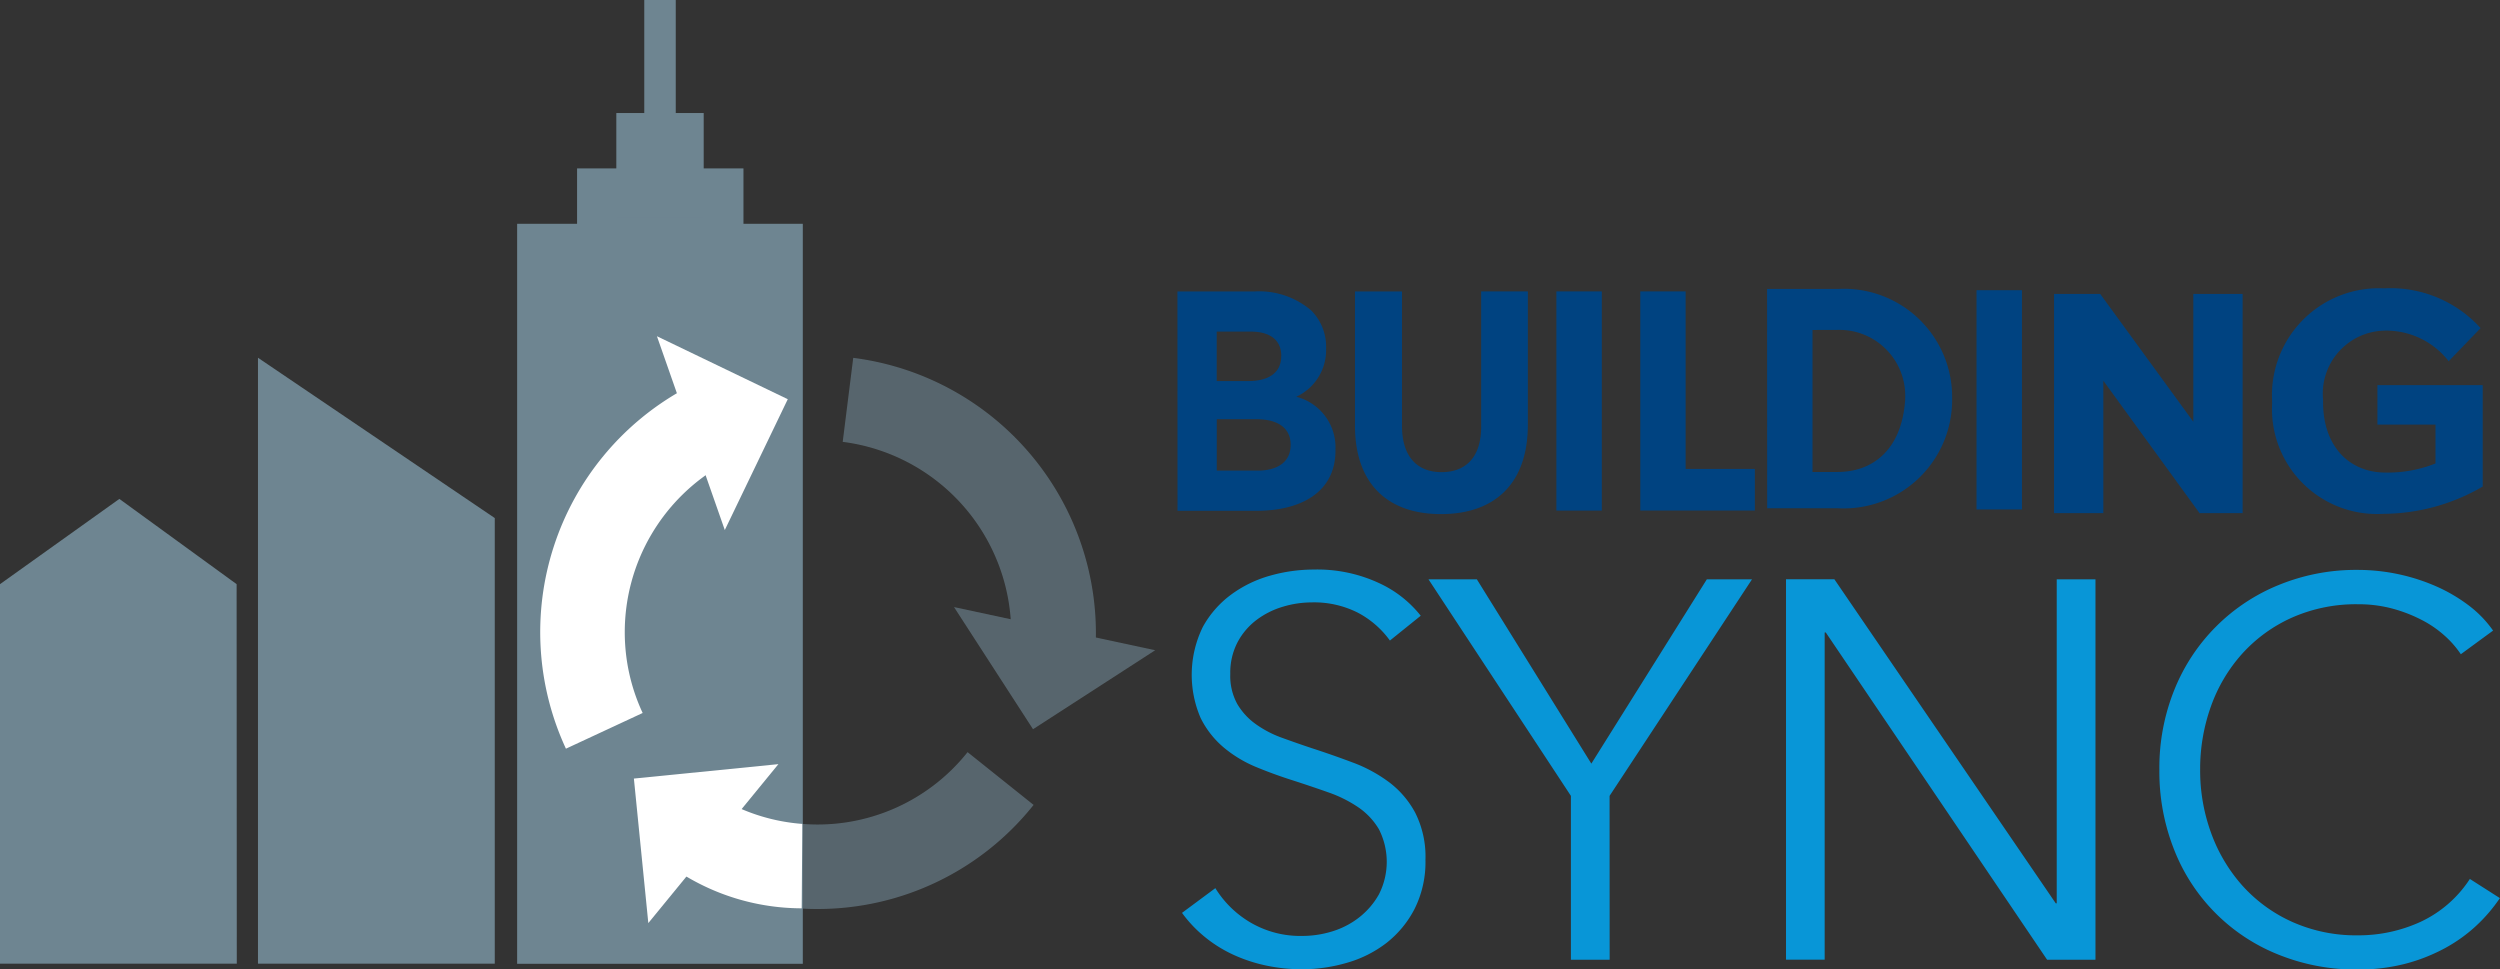 <?xml version="1.0" encoding="UTF-8" standalone="no"?>
<svg
   xmlns:dc="http://purl.org/dc/elements/1.1/"
   xmlns:cc="http://creativecommons.org/ns#"
   xmlns:rdf="http://www.w3.org/1999/02/22-rdf-syntax-ns#"
   xmlns:svg="http://www.w3.org/2000/svg"
   xmlns="http://www.w3.org/2000/svg"
   xmlns:sodipodi="http://sodipodi.sourceforge.net/DTD/sodipodi-0.dtd"
   xmlns:inkscape="http://www.inkscape.org/namespaces/inkscape"
   width="29.615mm"
   height="11.484mm"
   viewBox="0 0 29.615 11.484"
   version="1.1"
   id="svg109"
   inkscape:version="1.0.2 (e86c8708, 2021-01-15)"
   sodipodi:docname="buildingsync-logo-sm.svg">
  <rect x="0" y="0" width="29.615" height="11.484" fill="#333333" stroke="none"/>
  <defs
     id="defs103" />
  <sodipodi:namedview
     id="base"
     pagecolor="#ffffff"
     bordercolor="#666666"
     borderopacity="1.0"
     inkscape:pageopacity="0.0"
     inkscape:pageshadow="2"
     inkscape:zoom="0.35"
     inkscape:cx="370.25021"
     inkscape:cy="527.41702"
     inkscape:document-units="mm"
     inkscape:current-layer="layer1"
     inkscape:document-rotation="0"
     showgrid="false"
     inkscape:window-width="1252"
     inkscape:window-height="1174"
     inkscape:window-x="0"
     inkscape:window-y="23"
     inkscape:window-maximized="0" />
  <g
     inkscape:label="Layer 1"
     inkscape:groupmode="layer"
     id="layer1"
     transform="translate(-7.871,-8.621)">
    <path
       d="M 10.676,20.037 H 7.871 v -4.496 l 1.414,-1.01 1.389,1.01 z m 3.056,-5.279 -2.805,-1.899 v 7.178 h 2.805 z m 0.265,-3.486 h 3.384 v 8.766 h -3.384 z"
       fill="#6e8591"
       id="path10"
       style="stroke-width:0.265" />
    <path
       fill="#6e8591"
       d="m 14.707,10.616 h 1.971 v 1.262 h -1.971 z"
       id="path12"
       style="stroke-width:0.265" />
    <path
       fill="#6e8591"
       d="M 15.172,9.96 H 16.207 V 11.198 H 15.172 Z"
       id="path14"
       style="stroke-width:0.265" />
    <path
       fill="#6e8591"
       d="m 15.503,8.621 h 0.373 v 1.818 h -0.373 z"
       id="path16"
       style="stroke-width:0.265" />
    <path
       d="m 17.552,19.389 c -0.07,0 -0.14,-0.002 -0.21,-0.007 l 0.033,-1.001 a 2.27,2.27 0 0 0 1.958,-0.85 l 0.782,0.625 a 3.267,3.267 0 0 1 -2.563,1.233 z"
       opacity="0.62"
       fill="#6e8591"
       id="path18"
       style="stroke-width:0.265" />
    <path
       d="m 17.368,19.381 a 2.685,2.685 0 0 1 -1.432,-0.417 l 0.494,-0.871 a 2.251,2.251 0 0 0 0.945,0.288 z"
       fill="#ffffff"
       id="path20"
       style="stroke-width:0.265" />
    <path
       d="m 15.551,19.556 1.541,-1.883 -1.712,0.171 z m -0.976,-2.066 a 3.283,3.283 0 0 1 1.383,-4.25 l 0.487,0.875 a 2.283,2.283 0 0 0 -1.173,1.993 2.26,2.26 0 0 0 0.212,0.959 z"
       fill="#ffffff"
       id="path22"
       style="stroke-width:0.265" />
    <path
       d="m 15.653,12.604 0.804,2.296 0.746,-1.55 z"
       fill="#ffffff"
       id="path24"
       style="stroke-width:0.265" />
    <g
       opacity="0.62"
       fill="#6e8591"
       id="g30"
       transform="matrix(0.265,0,0,0.265,7.847,8.621)">
      <path
         d="m 49.07,28.792 -3.783,-0.147 c 0,-0.115 0.007,-0.23 0.007,-0.346 a 8.622,8.622 0 0 0 -7.532,-8.547 l 0.47,-3.755 A 12.412,12.412 0 0 1 49.07,28.792 Z"
         id="path26" />
      <path
         d="m 51.729,29.067 -8.991,-1.929 3.531,5.459 z"
         id="path28" />
    </g>
    <path
       d="m 21.819,12.074 h 0.907 a 0.949,0.949 0 0 1 0.679,0.226 c 0.116,0.117 0.179,0.277 0.175,0.442 v 0.011 a 0.609,0.609 0 0 1 -0.353,0.568 0.618,0.618 0 0 1 0.464,0.62 v 0.019 c 0,0.468 -0.375,0.712 -0.938,0.712 h -0.933 z m 1.23,0.764 c 0,-0.189 -0.132,-0.289 -0.364,-0.289 h -0.401 v 0.586 h 0.375 c 0.238,0 0.389,-0.097 0.389,-0.293 z m -0.293,0.749 h -0.471 v 0.609 h 0.482 c 0.241,0 0.393,-0.104 0.393,-0.304 v -0.004 c 2.6e-4,-0.185 -0.137,-0.301 -0.405,-0.301 z m 1.166,0.074 v -1.587 h 0.557 v 1.591 c 0,0.367 0.181,0.549 0.469,0.549 0.288,0 0.469,-0.178 0.469,-0.538 v -1.603 h 0.553 v 1.577 c 0,0.716 -0.407,1.061 -1.03,1.061 -0.622,0 -1.018,-0.35 -1.018,-1.05 z m 2.386,-1.588 h 0.538 v 2.597 h -0.538 z m 0.994,0 h 0.537 v 2.103 h 0.82 v 0.493 H 27.302 Z m 1.502,-0.029 h 0.838 a 1.282,1.282 0 0 1 1.354,1.28 v 0.033 A 1.285,1.285 0 0 1 29.643,14.642 H 28.805 Z m 0.538,0.486 v 1.682 h 0.297 c 0.408,0 0.761,-0.253 0.801,-0.859 v -0.019 a 0.78,0.78 0 0 0 -0.801,-0.805 z m 1.943,-0.471 h 0.538 v 2.597 h -0.538 z m 0.918,0.044 h 0.547 l 1.103,1.514 v -1.514 h 0.584 v 2.597 h -0.51 l -1.14,-1.569 v 1.569 h -0.584 z m 2.583,1.288 v -0.033 a 1.266,1.266 0 0 1 1.326,-1.321 1.437,1.437 0 0 1 1.144,0.471 l -0.378,0.392 a 0.938,0.938 0 0 0 -0.774,-0.362 0.747,0.747 0 0 0 -0.714,0.816 v 0.03 c 0,0.534 0.32,0.835 0.738,0.835 a 1.526,1.526 0 0 0 0.594,-0.108 v -0.46 h -0.688 v -0.468 h 1.247 v 1.202 a 2.363,2.363 0 0 1 -1.182,0.323 1.244,1.244 0 0 1 -1.312,-1.317 z"
       fill="#004381"
       id="path32"
       style="stroke-width:0.265" />
    <path
       d="m 24.336,16.209 a 1.101,1.101 0 0 0 -0.376,-0.328 1.147,1.147 0 0 0 -0.554,-0.124 1.188,1.188 0 0 0 -0.337,0.051 0.982,0.982 0 0 0 -0.312,0.156 0.802,0.802 0 0 0 -0.226,0.265 0.779,0.779 0 0 0 -0.086,0.376 c -0.005,0.124 0.024,0.247 0.083,0.356 0.056,0.094 0.13,0.175 0.219,0.238 a 1.267,1.267 0 0 0 0.311,0.162 c 0.116,0.042 0.238,0.085 0.365,0.127 0.157,0.051 0.314,0.106 0.473,0.166 0.153,0.056 0.298,0.135 0.429,0.232 0.129,0.097 0.235,0.221 0.311,0.363 0.086,0.173 0.128,0.364 0.121,0.557 a 1.238,1.238 0 0 1 -0.129,0.582 1.221,1.221 0 0 1 -0.334,0.404 1.389,1.389 0 0 1 -0.47,0.235 1.905,1.905 0 0 1 -0.532,0.076 2.044,2.044 0 0 1 -0.407,-0.041 1.846,1.846 0 0 1 -0.388,-0.124 1.58,1.58 0 0 1 -0.344,-0.21 c -0.106,-0.085 -0.2,-0.183 -0.28,-0.293 l 0.395,-0.293 a 1.207,1.207 0 0 0 0.411,0.404 c 0.188,0.111 0.403,0.167 0.621,0.162 a 1.202,1.202 0 0 0 0.35,-0.053 c 0.116,-0.035 0.225,-0.091 0.321,-0.166 0.096,-0.075 0.176,-0.168 0.235,-0.274 a 0.849,0.849 0 0 0 0,-0.77 0.82,0.82 0 0 0 -0.245,-0.261 c -0.108,-0.073 -0.226,-0.132 -0.35,-0.175 a 15.606,15.606 0 0 0 -0.414,-0.14 5.435,5.435 0 0 1 -0.439,-0.159 1.482,1.482 0 0 1 -0.388,-0.232 1.085,1.085 0 0 1 -0.277,-0.353 1.291,1.291 0 0 1 0.026,-1.076 1.18,1.18 0 0 1 0.341,-0.388 1.429,1.429 0 0 1 0.465,-0.223 1.893,1.893 0 0 1 0.503,-0.07 1.735,1.735 0 0 1 0.783,0.162 1.344,1.344 0 0 1 0.49,0.385 z m 2.603,3.781 H 26.48 v -1.941 l -1.687,-2.565 h 0.573 l 1.356,2.183 1.368,-2.183 h 0.535 l -1.687,2.565 z m 5.283,-0.668 h 0.013 v -3.838 h 0.459 v 4.506 H 32.121 L 29.499,16.113 h -0.013 v 3.876 h -0.458 v -4.506 h 0.573 l 2.622,3.838 z m 5.264,-0.064 c -0.08,0.119 -0.173,0.228 -0.277,0.325 -0.113,0.106 -0.239,0.196 -0.375,0.27 -0.149,0.08 -0.307,0.143 -0.471,0.185 a 2.212,2.212 0 0 1 -0.563,0.068 2.451,2.451 0 0 1 -0.942,-0.178 2.2,2.2 0 0 1 -1.232,-1.241 2.505,2.505 0 0 1 -0.175,-0.948 2.468,2.468 0 0 1 0.178,-0.948 2.237,2.237 0 0 1 1.238,-1.241 2.411,2.411 0 0 1 0.932,-0.178 c 0.322,0 0.641,0.067 0.936,0.197 a 1.91,1.91 0 0 1 0.382,0.225 1.323,1.323 0 0 1 0.287,0.297 l -0.382,0.28 a 1.147,1.147 0 0 0 -0.188,-0.216 1.28,1.28 0 0 0 -0.277,-0.191 1.742,1.742 0 0 0 -0.347,-0.134 1.542,1.542 0 0 0 -0.404,-0.051 1.87,1.87 0 0 0 -0.786,0.159 1.767,1.767 0 0 0 -0.589,0.428 1.868,1.868 0 0 0 -0.37,0.625 2.2,2.2 0 0 0 -0.127,0.749 2.156,2.156 0 0 0 0.13,0.749 c 0.083,0.23 0.209,0.442 0.372,0.625 a 1.766,1.766 0 0 0 0.589,0.428 1.852,1.852 0 0 0 0.78,0.159 1.764,1.764 0 0 0 0.738,-0.159 1.4,1.4 0 0 0 0.586,-0.509 l 0.357,0.228 z"
       fill="#0896d7"
       id="path34"
       style="stroke-width:0.265" />
  </g>
</svg>
